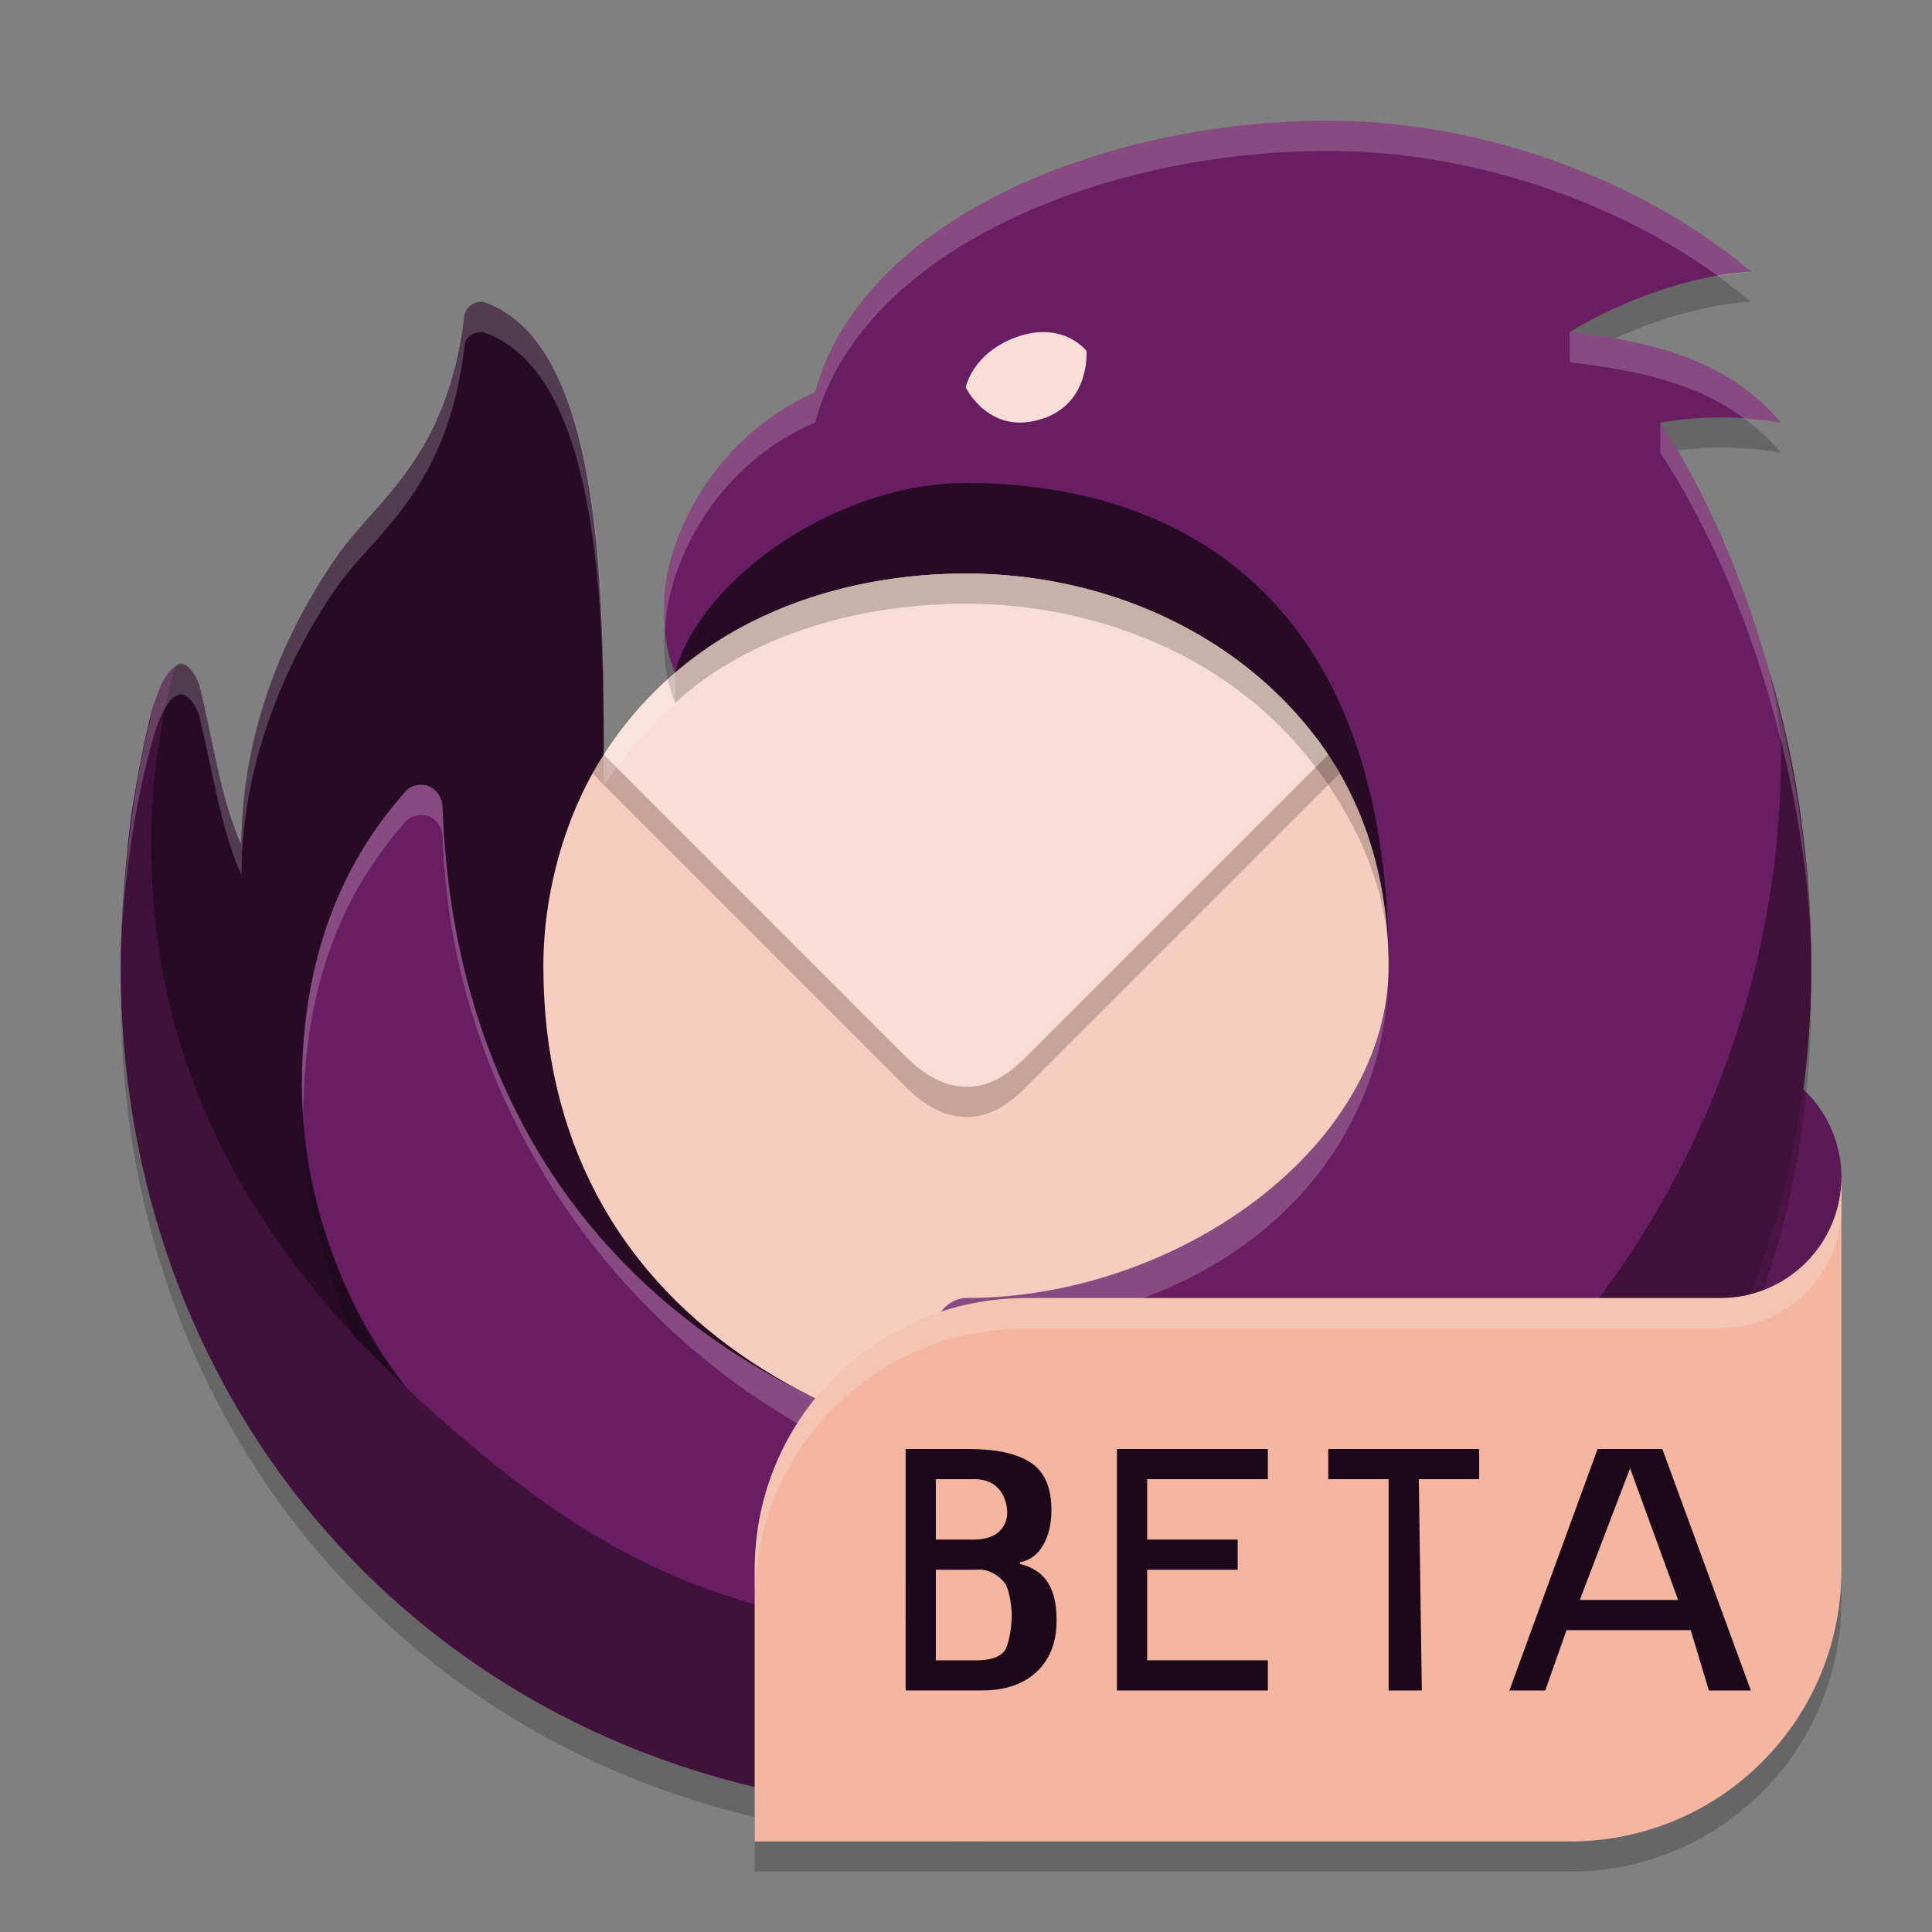 <svg width="64" height="64" version="1.1" xmlns="http://www.w3.org/2000/svg">
 <rect width="100%" height="100%" fill="#808080" stroke="none"/>
 <path d="m61 52v1c0 4.986-4.014 9-9 9h-27v-10z" style="opacity:.2"/>
 <circle cx="57" cy="39" r="4" style="fill:#5b1955"/>
 <path d="m27 14c1.54-5.71 9.51-9 17-9 5.41 0 10.67 2.16 14 5-1.99 0.1-4.38 1-6 2 3 0.34 5.29 1.01 7 3-1.29-0.23-2.67-0.23-4 0 3.22 4.88 5.01 12.08 5 18 0 16.15-12 28-28 28s-28-12-28-28c0-2.52 0.41-6.31 1.15-8.8 0.16-0.51 0.39-0.97 0.69-1.15 0.05-0.04 0.11-0.05 0.16-0.05 0.31 0 0.55 0.52 0.6 0.71 0.41 1.6 0.71 3.79 1.4 5.29 0-3.32 1.36-7.04 3.24-9.67 1.25-1.75 3.61-3.2 4.15-7.89 0 0 0.05-0.44 0.61-0.44 4.08 1.39 4 10 4 16 2.25 0.34 2.36-3.71 2.36-3.71-0.31-0.82-0.36-1.29-0.36-2.29 0-2 1.54-5.49 5-7z" style="opacity:.2"/>
 <path d="m27 13c1.54-5.71 9.51-9 17-9 5.41 0 10.67 2.16 14 5-1.99 0.1-4.38 1-6 2 3 0.34 5.29 1.01 7 3-1.29-0.23-2.67-0.23-4 0 3.22 4.88 5.01 12.08 5 18 0 16.15-12 28-28 28s-28-12-28-28c0-2.52 0.41-6.31 1.15-8.8 0.16-0.51 0.39-0.97 0.69-1.15 0.05-0.04 0.11-0.05 0.16-0.05 0.31 0 0.55 0.52 0.6 0.71 0.41 1.6 0.71 3.79 1.4 5.29 0-3.32 1.36-7.04 3.24-9.67 1.25-1.75 3.61-3.2 4.15-7.89 0 0 0.05-0.44 0.61-0.44 4.08 1.39 4 10 4 16 2.25 0.34 2.36-3.71 2.36-3.71-0.31-0.82-0.36-1.29-0.36-2.29 0-2 1.54-5.49 5-7z" style="fill:#691d62"/>
 <path d="m58.53 22c0.11 0.33 0.47 1.85 0.47 3 0 15.4-12.11 29-27 29-5.82 0-10.34-1.38-15-5-7.18-5.59-12-12.2-12-21 0-2 0.45-4.66 0.71-5.67 0.07-0.27 0.16-0.33 0.29-0.33-0.05 0-0.12 0.02-0.16 0.05-0.31 0.2-0.5 0.61-0.69 1.15-0.32 0.81-0.76 3.49-0.8 3.8-0.14 1.02-0.35 3.31-0.35 5 0 16 12 28 28 28s28-11.85 28-28c0-4-0.67-7.48-1.47-10z" style="fill:#40113b"/>
 <path d="m5.71 22.33c-0.42 1.77-0.71 3.68-0.71 5.67 0 6.25 2.41 12.33 8.5 18.01-1.62-2.01-3.5-5.69-3.5-10.01 0-3.25 0.75-6.78 3.44-9.79 0.15-0.16 0.3-0.21 0.56-0.21 0.31 0 0.65 0.32 0.66 0.74 0.52 14.55 11.34 22.26 25.34 22.26-4.48 0-17.37-5.71-7.49-7.64 5.16-1 13.49-3.36 13.49-9.36 0-12.3-7-16-14-16-4.29 0-8.8 3.18-9.64 6.29 0.39 1.34-1.3 3.87-2.36 3.71 0-6 0.08-14.61-4-16-0.54 0-0.61 0.44-0.61 0.44-0.54 4.69-2.9 6.13-4.15 7.89-1.88 2.63-3.24 6-3.24 9.67-0.69-1.5-0.99-3.69-1.4-5.29-0.05-0.18-0.3-0.71-0.6-0.71-0.17 0-0.25 0.15-0.29 0.33z" style="fill:#270b25"/>
 <path d="m32 43c7 0 14-5 14-11 0-2.51-0.64-4.98-2-7-2.43-3.61-6.87-6-12-6-5.22 0-9.6 2.28-12 6-1.28 1.98-2 4.57-2 7 0 11.59 10 17 22 17-0.75-0.09-5.33-0.26-8.49-4-0.29-0.34-0.51-0.63-0.51-1 0-0.59 0.55-1 1-1z" style="fill:#f7cdbf"/>
 <path d="m34 36c-0.64 0.64-1.24 1.01-2 1-0.74-0.01-1.39-0.39-2-1l-10-10-0.37-0.38c0.1-0.18 0.25-0.43 0.37-0.62h24c0.07 0.1 0.32 0.48 0.38 0.62l-0.38 0.38z" style="opacity:.2"/>
 <path d="m34 35c-0.64 0.64-1.24 1.01-2 1-0.74-0.01-1.39-0.39-2-1l-10-10c3-4.65 8-6 12-6s9 1.58 12 6z" style="fill:#f9ded5"/>
 <path d="m32 19c-4 0-7.48 1.3-9.89 3.5 0.06 0.21 0.18 0.62 0.25 0.79 2.16-2 5.64-3.29 9.64-3.29s9 1.54 12 6c1.38 2.05 2 4 2 6 0-2.62-0.66-5-2-7-3-4.44-8-6-12-6zm-22 17v1c0 2 0.75 5.2 1.66 7.16 0.42 0.48 1.23 1.28 1.78 1.79-1.82-1.94-3.44-6.29-3.44-9.95zm21.15 8.51c-0.05 0.06-0.15 0.15-0.15 0.49 0 0.42 0.27 0.73 0.51 1 1.1 1.25 2.49 2.11 3.79 2.71 2.27 0.31 4.7 0.29 4.7 0.29-0.7-0.09-5.35-0.27-8.49-4-0.14-0.17-0.27-0.32-0.36-0.49z" style="opacity:.2"/>
 <path d="m34.57 13.86c1.56-0.54 1.42-2.24 1.42-2.24s-0.78-1.01-2.33-0.45c-1.45 0.53-1.67 1.66-1.67 1.66s0.79 1.65 2.57 1.03z" style="fill:#f9ded5"/>
 <path d="m44 4c-7.49 0-15.46 3.29-17 9-3.46 1.51-5 5-5 7 0 0.31 0.01 0.69 0.04 1-0.04-2 1.49-5.53 4.96-7 1.54-5.7 9.5-9 17-9 4.87 0 9.59 1.74 12.91 4.14l1.09-0.14c-3.33-2.84-8.59-5-14-5zm-28 6c-0.56 0-0.61 0.44-0.61 0.44-0.54 4.69-2.9 6.14-4.15 7.89-1.88 2.63-3.24 5.96-3.24 9.67-0.69-1.6-0.99-3.69-1.4-5.29-0.05-0.19-0.29-0.71-0.6-0.71-0.44-0.01-0.79 1.02-0.85 1.2-0.74 2.49-1.15 6.37-1.15 8.8 0-2 0.39-5.32 1.15-7.8 0.08-0.26 0.41-1.2 0.85-1.2 0.29 0 0.56 0.53 0.6 0.71 0.43 1.77 0.7 3.7 1.4 5.29 0-3.57 1.36-7 3.24-9.67 1.23-1.68 3.62-3.2 4.15-7.89 0 0 0.02-0.44 0.61-0.44 4.08 1.39 4 10 4 15 1.24-1.75 2.36-2.71 2.36-2.71v-1s-1.36 1.12-2.36 2.71c0-5 0.08-13.61-4-15zm36 1v1c2.33 0.28 4.23 0.71 5.76 1.85 0.47 0.03 0.75 0.07 1.24 0.15-1.72-2-4-2.66-7-3zm3 3v1c3.23 4.89 5 12 5 17 0.01-5.92-1.78-13.12-5-18zm-41 12c-0.26 0-0.41 0.05-0.56 0.21-2.68 3.01-3.44 6.52-3.44 9.79 0 0 0.01 0.34 0.04 1 0.04-3.33 0.71-6.74 3.4-9.79 0.15-0.16 0.32-0.21 0.56-0.21 0.32 0 0.65 0.3 0.66 0.74 0.46 12.76 11.34 21.91 20.34 21.91 5 0 5-0.65 5-0.65-14 0-24.82-7.71-25.34-22.26-0.01-0.42-0.35-0.74-0.66-0.74zm32 6v0.36-0.36zm0 0.36c-0.28 5.84-7.14 10.64-14 10.64-0.47 0-1 0.42-1 1h1c7.86 0 13.79-4.83 14-11.64z" style="fill:#ffffff;opacity:.2"/>
 <path d="m34 43h23c2.201 0 4-1.799 4-4v13c0 4.986-4.014 9-9 9h-27v-9c0-4.986 4.014-9 9-9z" style="fill:#f4b6a1"/>
 <path d="m30 48h2.098c0.901 0 1.582 0.149 2.042 0.448 0.46 0.299 0.69 0.825 0.69 1.58 0 0.456-0.091 0.84-0.274 1.154-0.176 0.314-0.432 0.504-0.766 0.571v0.056c0.227 0.052 0.432 0.146 0.614 0.28 0.183 0.134 0.328 0.329 0.435 0.583 0.107 0.254 0.161 0.59 0.161 1.008 0 0.725-0.221 1.292-0.662 1.703-0.441 0.411-1.046 0.616-1.815 0.616h-2.524zm1 3h1.259c1.171 0 1.106-0.915 1.106-0.915s0.01-1.141-1.181-1.085h-1.183zm0 1v3h1.363c0.428 0 0.728-0.098 0.898-0.292 0.17-0.202 0.255-0.866 0.255-1.195 0-0.299-0.088-0.937-0.265-1.117-0.17-0.187-0.484-0.445-0.936-0.396z" style="fill:#1d081b"/>
 <path d="m42 56h-5v-8h5v1h-4v2h3v1h-3v3h4z" style="fill:#1d081b"/>
 <path d="m47.1 56h-1.1v-7h-2v-1h5v1h-2z" style="fill:#1d081b"/>
 <path d="m56.61 56-0.603-2h-4.114l-0.704 2h-1.189l2.922-8h2.145l2.933 8zm-1.021-3-1.59-4.362-1.666 4.362z" style="fill:#1d081b"/>
 <path d="m61 39v1c0 2.196-1.804 4-4 4h-23c-5 0-9 4-9 9v-1c0-5 4-9 9-9h23c2.196 0 4-1.804 4-4z" style="fill:#fbfefd;opacity:.2"/>
</svg>
